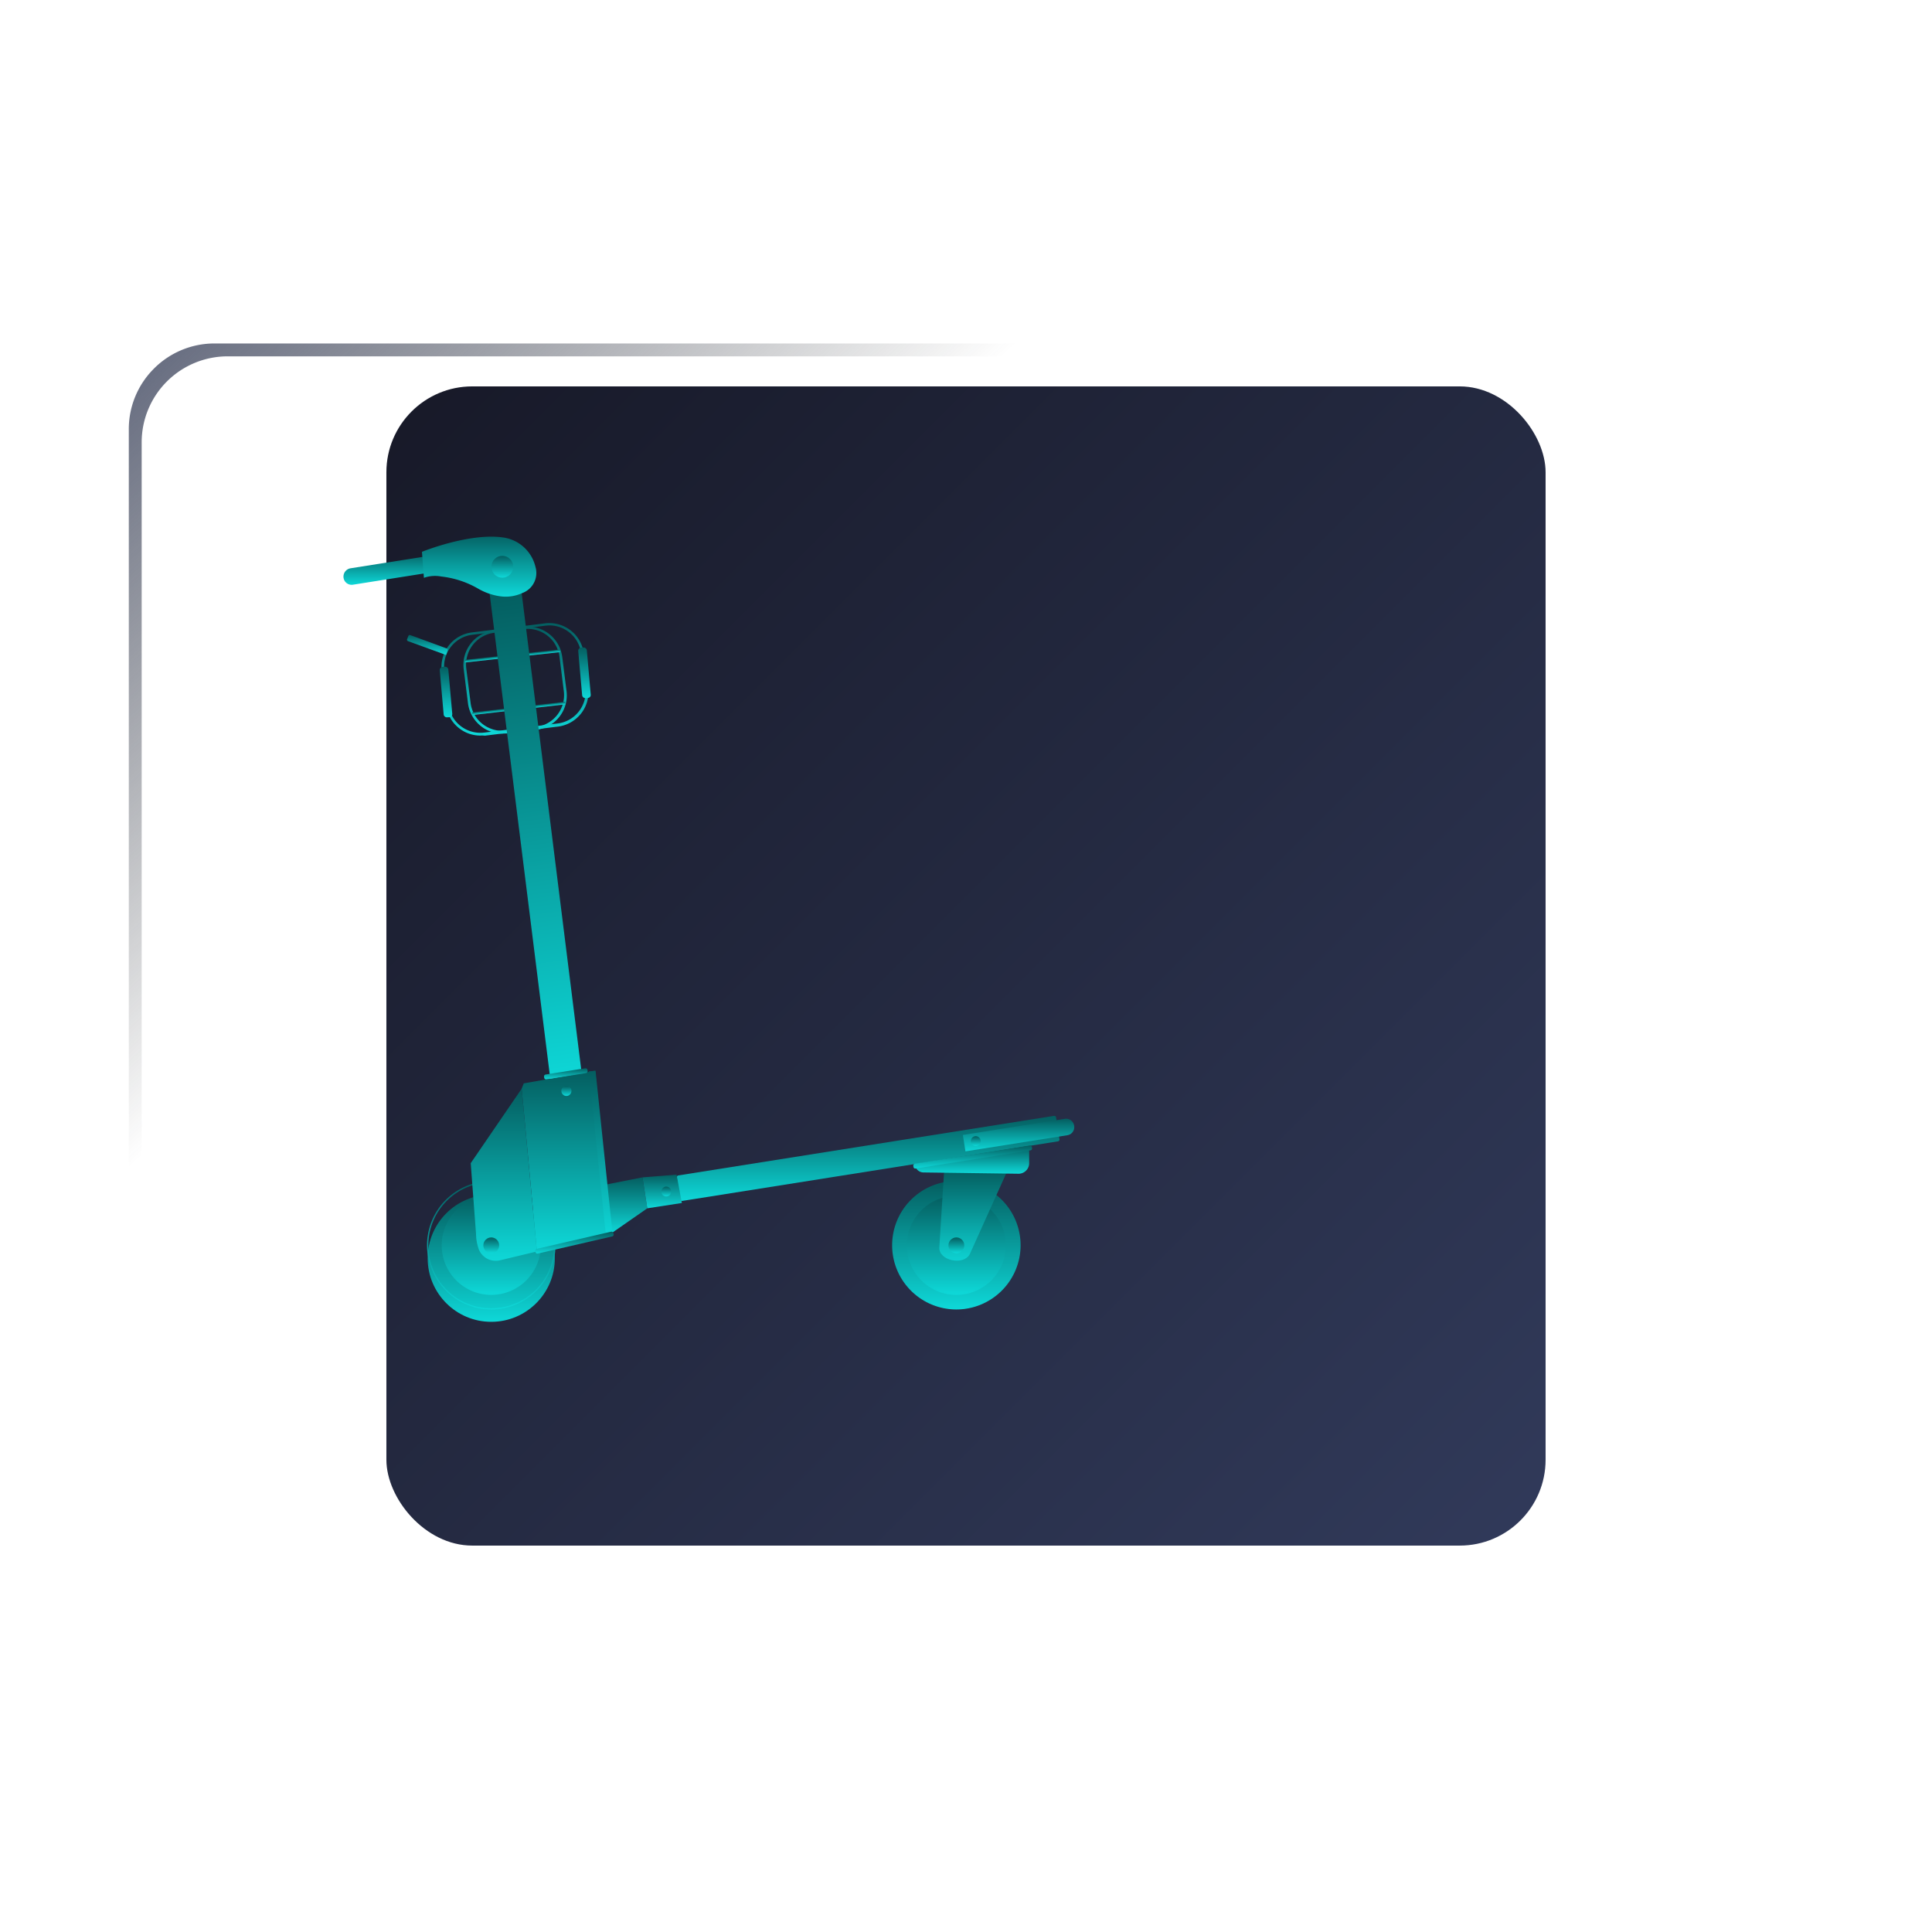 <svg xmlns="http://www.w3.org/2000/svg" xmlns:xlink="http://www.w3.org/1999/xlink" width="450" height="450" viewBox="0 0 450 450"><defs><style>.a{stroke:rgba(255,255,255,0);stroke-width:3px;fill:url(#a);}.b{fill:url(#d);}.c{isolation:isolate;}.d{fill:url(#g);}.e{opacity:0.8;fill:url(#at);}.f{clip-path:url(#au);}.g{opacity:0.6;fill:url(#av);}.h{filter:url(#x);}.i{filter:url(#e);}.j{filter:url(#b);}</style><linearGradient id="a" x1="1" y1="1" x2="0" gradientUnits="objectBoundingBox"><stop offset="0" stop-color="#191c1f"/><stop offset="1" stop-color="#111214"/></linearGradient><filter id="b" x="0" y="0" width="450" height="450" filterUnits="userSpaceOnUse"><feOffset dx="60" dy="10" input="SourceAlpha"/><feGaussianBlur stdDeviation="30" result="c"/><feFlood flood-opacity="0.239"/><feComposite operator="in" in2="c"/><feComposite in="SourceGraphic"/></filter><linearGradient id="d" x1="1" y1="1" x2="0" gradientUnits="objectBoundingBox"><stop offset="0" stop-color="#313a5a"/><stop offset="1" stop-color="#171928"/></linearGradient><filter id="e" x="0" y="0" width="450" height="450" filterUnits="userSpaceOnUse"><feOffset dx="60" dy="10" input="SourceAlpha"/><feGaussianBlur stdDeviation="30" result="f"/><feFlood flood-opacity="0.239"/><feComposite operator="in" in2="f"/><feComposite in="SourceGraphic"/></filter><linearGradient id="g" x1="0.5" x2="0.5" y2="1" gradientUnits="objectBoundingBox"><stop offset="0" stop-color="#045e60"/><stop offset="1" stop-color="#0ed8d8"/></linearGradient><filter id="x" x="90.615" y="269.259" width="47.619" height="47.619" filterUnits="userSpaceOnUse"><feOffset dy="3" input="SourceAlpha"/><feGaussianBlur stdDeviation="3" result="y"/><feFlood flood-opacity="0.161"/><feComposite operator="in" in2="y"/><feComposite in="SourceGraphic"/></filter><linearGradient id="at" x2="0.354" y2="0.381" gradientUnits="objectBoundingBox"><stop offset="0" stop-color="#3b435d"/><stop offset="1" stop-color="#282b2e" stop-opacity="0"/></linearGradient><clipPath id="au"><g class="j" transform="matrix(1, 0, 0, 1, 0, 0)"><rect class="a" width="270" height="270" rx="20" transform="translate(145.08 156.46)"/></g></clipPath><linearGradient id="av" x1="0.5" y1="1" x2="0.449" y2="0.416" gradientUnits="objectBoundingBox"><stop offset="0" stop-color="#737780"/><stop offset="1" stop-color="#737780" stop-opacity="0"/></linearGradient></defs><g transform="translate(29.998 79.998)"><g class="i" transform="matrix(1, 0, 0, 1, -30, -80)"><rect class="b" width="270" height="270" rx="20" transform="translate(30 80)"/></g><g class="c" transform="translate(50.002 45.002)"><path class="d" d="M147.454,177.423a7.931,7.931,0,0,1-4.937-1.7,8.111,8.111,0,0,1-3.059-5.361l-1-7.965a8.074,8.074,0,0,1,7.026-8.995l6.905-.848a8.12,8.12,0,0,1,9.025,7.026l1,7.965a8.074,8.074,0,0,1-7.026,8.995l-6.905.848C148.12,177.393,147.787,177.423,147.454,177.423Zm5.936-24.38c-.3,0-.606.03-.939.061l-6.905.848a7.463,7.463,0,0,0-6.481,8.329l1,7.965a7.378,7.378,0,0,0,2.817,4.967,7.514,7.514,0,0,0,5.512,1.514l6.905-.848a7.463,7.463,0,0,0,6.481-8.329l-1-7.965A7.45,7.45,0,0,0,153.39,153.043Z" transform="translate(-110.455 -131.558)"/><path class="d" d="M130.554,176a7.931,7.931,0,0,1-4.937-1.7,8.111,8.111,0,0,1-3.059-5.361l-1-7.965a8.074,8.074,0,0,1,7.026-8.995l17.051-2.12a8.12,8.12,0,0,1,9.025,7.026l1,8a7.96,7.96,0,0,1-1.635,5.966,8.111,8.111,0,0,1-5.361,3.059l-17.051,2.12A6.286,6.286,0,0,0,130.554,176Zm16.082-25.652c-.3,0-.606.03-.939.061l-17.051,2.12a7.463,7.463,0,0,0-6.481,8.329l1,7.965a7.378,7.378,0,0,0,2.817,4.967,7.514,7.514,0,0,0,5.512,1.514l17.051-2.12.03.3-.03-.3a7.378,7.378,0,0,0,4.967-2.817,7.514,7.514,0,0,0,1.514-5.512l-1-8A7.452,7.452,0,0,0,146.635,150.343Z" transform="translate(-98.673 -129.676)"/><rect class="d" width="22.26" height="0.606" transform="matrix(0.994, -0.108, 0.108, 0.994, 28.278, 28.689)"/><rect class="d" width="21.775" height="0.606" transform="matrix(0.993, -0.114, 0.114, 0.993, 29.984, 40.933)"/><path class="d" d="M104.478,162.572l-.363,1.03c0,.03-.03.03-.061.03l-8.813-3.21a.358.358,0,0,1-.212-.485l.273-.7a.358.358,0,0,1,.485-.212l8.51,3.119C104.448,162.148,104.539,162.36,104.478,162.572Z" transform="translate(-80.199 -136.09)"/><path class="d" d="M122.436,195.146l-.515.03a.75.75,0,0,1-.818-.666l-.909-10.267a.75.75,0,0,1,.666-.818l.515-.03a.75.75,0,0,1,.818.666l.909,10.267A.73.73,0,0,1,122.436,195.146Z" transform="translate(-97.764 -153.097)"/><path class="d" d="M228.936,180.346l-.515.03a.75.75,0,0,1-.818-.666l-.909-10.267a.75.75,0,0,1,.666-.818l.515-.03a.75.75,0,0,1,.818.666l.909,10.267A.711.711,0,0,1,228.936,180.346Z" transform="translate(-172.01 -142.779)"/><path class="d" d="M47.759,99.055,71.473,95.3l.606,3.816-23.714,3.755a1.906,1.906,0,0,1-2.211-1.605h0A1.966,1.966,0,0,1,47.759,99.055Z" transform="translate(-46.134 -91.683)"/><rect class="d" width="7.42" height="116.448" transform="matrix(0.992, -0.124, 0.124, 0.992, 34.013, 12.998)"/><path class="d" d="M106.954,92.941l-.454-6.057s10.873-4.422,18.747-3.362a9.008,9.008,0,0,1,7.693,6.875,4.986,4.986,0,0,1-3.059,6.087,9.223,9.223,0,0,1-5.179.757,14.154,14.154,0,0,1-5.027-1.726,22.039,22.039,0,0,0-8.662-2.877A7.807,7.807,0,0,0,106.954,92.941Z" transform="translate(-88.218 -83.358)"/><circle class="d" cx="2.544" cy="2.544" r="2.544" transform="translate(34.455 4.465)"/><g transform="translate(127.795 150.078)"><circle class="d" cx="14.81" cy="14.81" r="14.81" transform="translate(0.151 0.182)"/><path class="d" d="M483.061,608.822a14.961,14.961,0,1,1,14.961-14.961A14.974,14.974,0,0,1,483.061,608.822Zm0-29.589a14.658,14.658,0,1,0,14.658,14.658A14.67,14.67,0,0,0,483.061,579.233Z" transform="translate(-468.1 -578.9)"/></g><g transform="translate(131.217 153.53)"><circle class="d" cx="11.387" cy="11.387" r="11.387" transform="translate(0.151 0.151)"/><path class="d" d="M490.939,613.378a11.539,11.539,0,1,1,11.539-11.539A11.555,11.555,0,0,1,490.939,613.378Zm0-22.805a11.236,11.236,0,1,0,11.236,11.236A11.251,11.251,0,0,0,490.939,590.573Z" transform="translate(-479.4 -590.3)"/></g><path class="d" d="M391.258,534.727,303.793,548.6a.448.448,0,0,1-.515-.363l-.787-5.058a.448.448,0,0,1,.363-.515l87.465-13.871a.448.448,0,0,1,.515.363l.787,5.058A.427.427,0,0,1,391.258,534.727Z" transform="translate(-224.849 -393.887)"/><g transform="translate(19.463 150.078)"><g class="h" transform="matrix(1, 0, 0, 1, -99.46, -275.08)"><circle class="d" cx="14.81" cy="14.81" r="14.81" transform="translate(99.61 275.26)"/></g><path class="d" d="M125.361,608.822a14.961,14.961,0,1,1,14.961-14.961A14.974,14.974,0,0,1,125.361,608.822Zm0-29.589a14.658,14.658,0,1,0,14.658,14.658A14.67,14.67,0,0,0,125.361,579.233Z" transform="translate(-110.4 -578.9)"/></g><g transform="translate(22.886 153.53)"><circle class="d" cx="11.387" cy="11.387" r="11.387" transform="translate(0.151 0.151)"/><path class="d" d="M133.239,613.378a11.539,11.539,0,1,1,11.539-11.539A11.555,11.555,0,0,1,133.239,613.378Zm0-22.805a11.236,11.236,0,1,0,11.236,11.236A11.251,11.251,0,0,0,133.239,590.573Z" transform="translate(-121.7 -590.3)"/></g><path class="d" d="M144,525.254l1.242,16.506a10.961,10.961,0,0,0,.666,3.634,4.245,4.245,0,0,0,4.906,2.483l8.6-2.059L155.872,507.9Z" transform="translate(-114.361 -379.325)"/><path class="d" d="M253.094,576.1l-9.994,1.969,2.665,11.115,8.45-5.875Z" transform="translate(-183.448 -426.87)"/><path class="d" d="M284.035,574l-7.935.636,1.121,7.208,8.056-1.242Z" transform="translate(-206.454 -425.406)"/><path class="d" d="M200.311,494.1l-16.627,2.938-.485,1.211,3.543,37.918,17.263-4.149Z" transform="translate(-141.689 -369.704)"/><path class="d" d="M210.173,493.312l-9.237,1.454a.448.448,0,0,1-.515-.363l-.03-.242a.448.448,0,0,1,.363-.515l9.237-1.454a.448.448,0,0,1,.515.363l.03.242A.466.466,0,0,1,210.173,493.312Z" transform="translate(-153.671 -368.371)"/><circle class="d" cx="1.151" cy="1.151" r="1.151" transform="translate(74.038 151.38)"/><circle class="d" cx="1.121" cy="1.121" r="1.121" transform="translate(145.906 139.66)"/><path class="d" d="M505.511,570.9l-1.121,17.9c-.182,3.059,5.633,4.3,7.087,1.575L520.26,570.9Z" transform="translate(-365.602 -423.245)"/><path class="d" d="M485.6,556.049l26.621-4.149v4.028a2.469,2.469,0,0,1-2.483,2.453l-22.169-.3a2.017,2.017,0,0,1-1.969-2.029Z" transform="translate(-352.505 -409.999)"/><path class="d" d="M546.819,534.852l-23.714,3.755-.606-3.816,23.714-3.755a1.906,1.906,0,0,1,2.211,1.605h0A1.921,1.921,0,0,1,546.819,534.852Z" transform="translate(-378.23 -395.435)"/><circle class="d" cx="1.847" cy="1.847" r="1.847" transform="translate(32.577 163.222)"/><circle class="d" cx="1.847" cy="1.847" r="1.847" transform="translate(140.909 163.222)"/><circle class="d" cx="1.151" cy="1.151" r="1.151" transform="translate(146.118 139.629)"/><path class="d" d="M511.678,552.712l-26.742,4.24a.448.448,0,0,1-.515-.363l-.03-.242a.448.448,0,0,1,.363-.515l26.742-4.24a.448.448,0,0,1,.515.364l.03.242A.427.427,0,0,1,511.678,552.712Z" transform="translate(-351.66 -409.781)"/><rect class="d" width="1.575" height="38.584" transform="matrix(0.995, -0.104, 0.104, 0.995, 57.141, 124.555)"/><path class="d" d="M211.5,618.959l-17.323,4a.451.451,0,0,1-.545-.333l-.061-.212a.451.451,0,0,1,.333-.545l17.323-4a.452.452,0,0,1,.545.333l.061.212A.451.451,0,0,1,211.5,618.959Z" transform="translate(-148.908 -455.98)"/><circle class="d" cx="1.181" cy="1.181" r="1.181" transform="translate(50.748 127.909)"/></g><path class="e" d="M20544-9068h-230a19.872,19.872,0,0,1-14.145-5.857A19.87,19.87,0,0,1,20294-9088v-230a19.878,19.878,0,0,1,5.859-14.146A19.872,19.872,0,0,1,20314-9338h230a19.866,19.866,0,0,1,14.141,5.857A19.872,19.872,0,0,1,20564-9318v230a19.865,19.865,0,0,1-5.857,14.142A19.866,19.866,0,0,1,20544-9068Zm-227-267a20.021,20.021,0,0,0-20,20v224a20.023,20.023,0,0,0,20,20h224a20.026,20.026,0,0,0,20-20v-224a20.024,20.024,0,0,0-20-20Z" transform="translate(-20293.998 9338.002)"/><g class="f" transform="translate(-145.078 -156.457)"><circle class="g" cx="129" cy="129" r="129" transform="translate(245 289.432) rotate(-17)"/></g></g></svg>